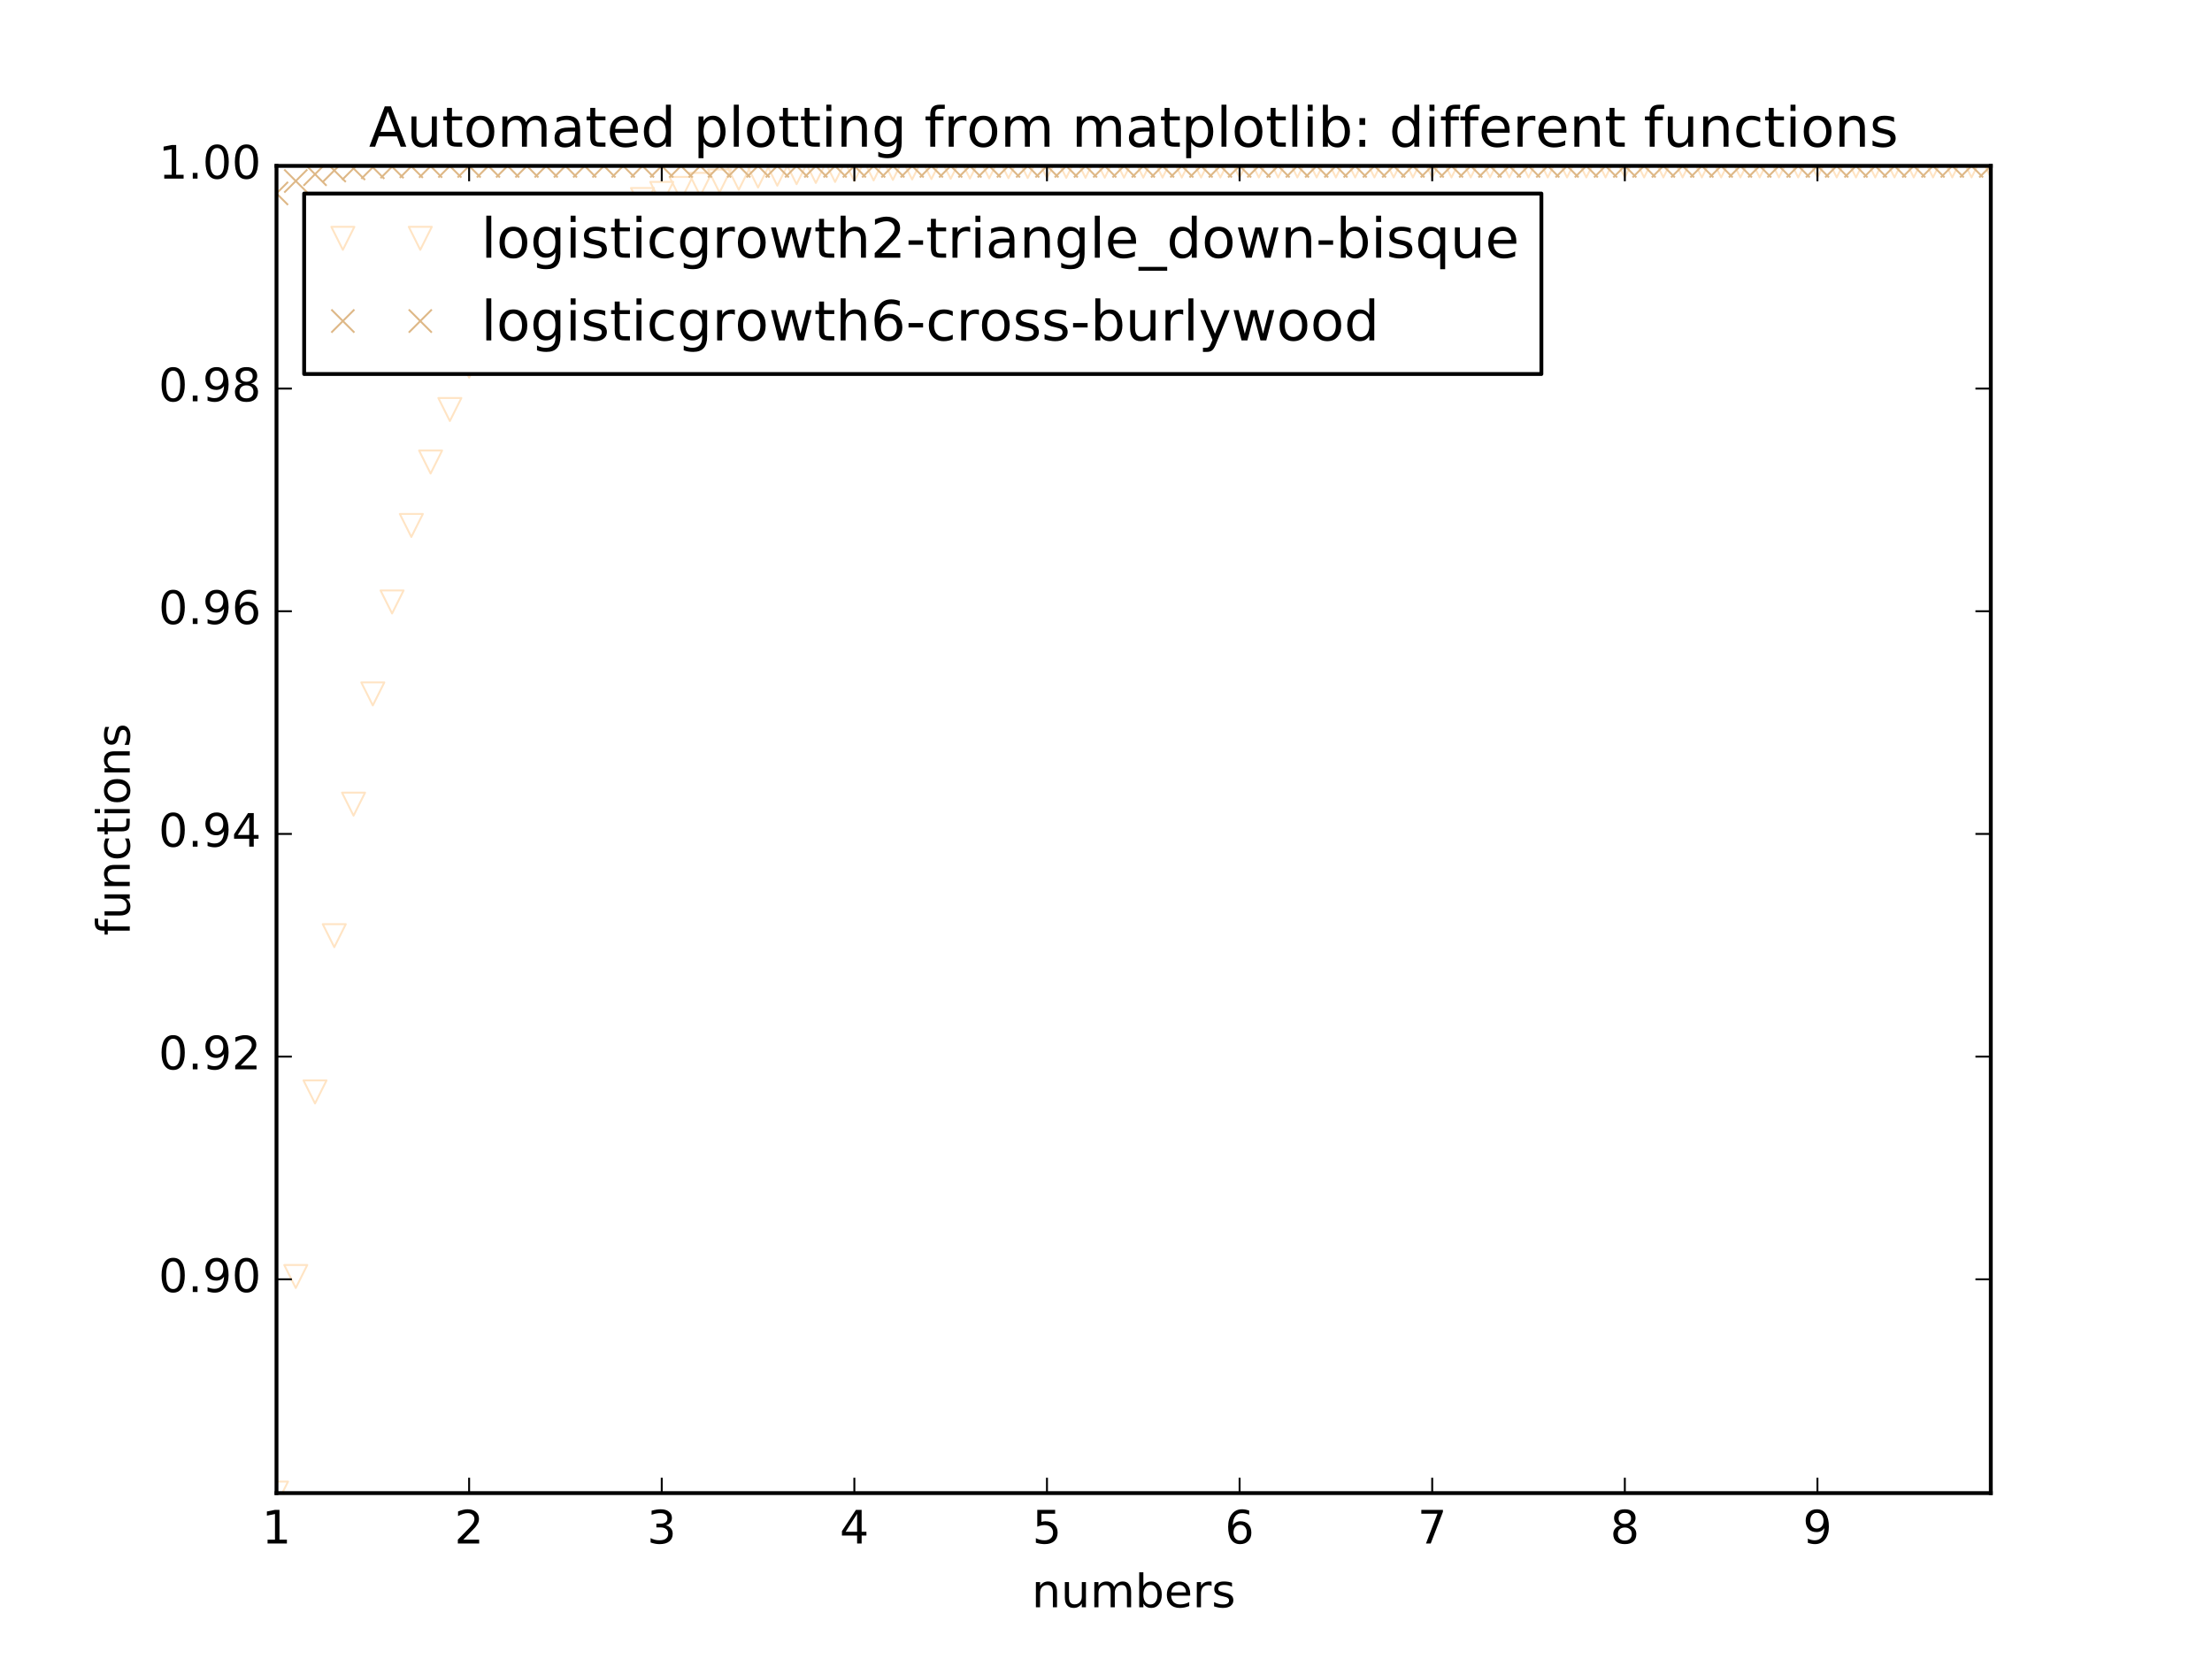 <?xml version="1.0" encoding="utf-8" standalone="no"?>
<!DOCTYPE svg PUBLIC "-//W3C//DTD SVG 1.1//EN"
  "http://www.w3.org/Graphics/SVG/1.1/DTD/svg11.dtd">
<!-- Created with matplotlib (http://matplotlib.org/) -->
<svg height="432pt" version="1.1" viewBox="0 0 576 432" width="576pt" xmlns="http://www.w3.org/2000/svg" xmlns:xlink="http://www.w3.org/1999/xlink">
 <defs>
  <style type="text/css">
*{stroke-linecap:butt;stroke-linejoin:round;stroke-miterlimit:100000;}
  </style>
 </defs>
 <g id="figure_1">
  <g id="patch_1">
   <path d="M 0 432 
L 576 432 
L 576 0 
L 0 0 
z
" style="fill:#ffffff;"/>
  </g>
  <g id="axes_1">
   <g id="patch_2">
    <path d="M 72 388.8 
L 518.4 388.8 
L 518.4 43.2 
L 72 43.2 
z
" style="fill:#ffffff;"/>
   </g>
   <g id="line2d_1">
    <defs>
     <path d="M -0 3 
L 3 -3 
L -3 -3 
z
" id="m183a39c943" style="stroke:#ffe4c4;stroke-linejoin:miter;stroke-width:0.5;"/>
    </defs>
    <g clip-path="url(#pb8a88c18c1)">
     <use style="fill:none;stroke:#ffe4c4;stroke-linejoin:miter;stroke-width:0.5;" x="72.0" xlink:href="#m183a39c943" y="388.8"/>
     <use style="fill:none;stroke:#ffe4c4;stroke-linejoin:miter;stroke-width:0.5;" x="77.016" xlink:href="#m183a39c943" y="332.402"/>
     <use style="fill:none;stroke:#ffe4c4;stroke-linejoin:miter;stroke-width:0.5;" x="82.031" xlink:href="#m183a39c943" y="284.339"/>
     <use style="fill:none;stroke:#ffe4c4;stroke-linejoin:miter;stroke-width:0.5;" x="87.047" xlink:href="#m183a39c943" y="243.65"/>
     <use style="fill:none;stroke:#ffe4c4;stroke-linejoin:miter;stroke-width:0.5;" x="92.063" xlink:href="#m183a39c943" y="209.398"/>
     <use style="fill:none;stroke:#ffe4c4;stroke-linejoin:miter;stroke-width:0.5;" x="97.079" xlink:href="#m183a39c943" y="180.7"/>
     <use style="fill:none;stroke:#ffe4c4;stroke-linejoin:miter;stroke-width:0.5;" x="102.094" xlink:href="#m183a39c943" y="156.752"/>
     <use style="fill:none;stroke:#ffe4c4;stroke-linejoin:miter;stroke-width:0.5;" x="107.11" xlink:href="#m183a39c943" y="136.833"/>
     <use style="fill:none;stroke:#ffe4c4;stroke-linejoin:miter;stroke-width:0.5;" x="112.126" xlink:href="#m183a39c943" y="120.312"/>
     <use style="fill:none;stroke:#ffe4c4;stroke-linejoin:miter;stroke-width:0.5;" x="117.142" xlink:href="#m183a39c943" y="106.639"/>
     <use style="fill:none;stroke:#ffe4c4;stroke-linejoin:miter;stroke-width:0.5;" x="122.157" xlink:href="#m183a39c943" y="95.347"/>
     <use style="fill:none;stroke:#ffe4c4;stroke-linejoin:miter;stroke-width:0.5;" x="127.173" xlink:href="#m183a39c943" y="86.034"/>
     <use style="fill:none;stroke:#ffe4c4;stroke-linejoin:miter;stroke-width:0.5;" x="132.189" xlink:href="#m183a39c943" y="78.363"/>
     <use style="fill:none;stroke:#ffe4c4;stroke-linejoin:miter;stroke-width:0.5;" x="137.204" xlink:href="#m183a39c943" y="72.053"/>
     <use style="fill:none;stroke:#ffe4c4;stroke-linejoin:miter;stroke-width:0.5;" x="142.22" xlink:href="#m183a39c943" y="66.865"/>
     <use style="fill:none;stroke:#ffe4c4;stroke-linejoin:miter;stroke-width:0.5;" x="147.236" xlink:href="#m183a39c943" y="62.604"/>
     <use style="fill:none;stroke:#ffe4c4;stroke-linejoin:miter;stroke-width:0.5;" x="152.252" xlink:href="#m183a39c943" y="59.106"/>
     <use style="fill:none;stroke:#ffe4c4;stroke-linejoin:miter;stroke-width:0.5;" x="157.267" xlink:href="#m183a39c943" y="56.236"/>
     <use style="fill:none;stroke:#ffe4c4;stroke-linejoin:miter;stroke-width:0.5;" x="162.283" xlink:href="#m183a39c943" y="53.882"/>
     <use style="fill:none;stroke:#ffe4c4;stroke-linejoin:miter;stroke-width:0.5;" x="167.299" xlink:href="#m183a39c943" y="51.951"/>
     <use style="fill:none;stroke:#ffe4c4;stroke-linejoin:miter;stroke-width:0.5;" x="172.315" xlink:href="#m183a39c943" y="50.369"/>
     <use style="fill:none;stroke:#ffe4c4;stroke-linejoin:miter;stroke-width:0.5;" x="177.33" xlink:href="#m183a39c943" y="49.072"/>
     <use style="fill:none;stroke:#ffe4c4;stroke-linejoin:miter;stroke-width:0.5;" x="182.346" xlink:href="#m183a39c943" y="48.009"/>
     <use style="fill:none;stroke:#ffe4c4;stroke-linejoin:miter;stroke-width:0.5;" x="187.362" xlink:href="#m183a39c943" y="47.139"/>
     <use style="fill:none;stroke:#ffe4c4;stroke-linejoin:miter;stroke-width:0.5;" x="192.378" xlink:href="#m183a39c943" y="46.426"/>
     <use style="fill:none;stroke:#ffe4c4;stroke-linejoin:miter;stroke-width:0.5;" x="197.393" xlink:href="#m183a39c943" y="45.841"/>
     <use style="fill:none;stroke:#ffe4c4;stroke-linejoin:miter;stroke-width:0.5;" x="202.409" xlink:href="#m183a39c943" y="45.363"/>
     <use style="fill:none;stroke:#ffe4c4;stroke-linejoin:miter;stroke-width:0.5;" x="207.425" xlink:href="#m183a39c943" y="44.971"/>
     <use style="fill:none;stroke:#ffe4c4;stroke-linejoin:miter;stroke-width:0.5;" x="212.44" xlink:href="#m183a39c943" y="44.65"/>
     <use style="fill:none;stroke:#ffe4c4;stroke-linejoin:miter;stroke-width:0.5;" x="217.456" xlink:href="#m183a39c943" y="44.387"/>
     <use style="fill:none;stroke:#ffe4c4;stroke-linejoin:miter;stroke-width:0.5;" x="222.472" xlink:href="#m183a39c943" y="44.172"/>
     <use style="fill:none;stroke:#ffe4c4;stroke-linejoin:miter;stroke-width:0.5;" x="227.488" xlink:href="#m183a39c943" y="43.996"/>
     <use style="fill:none;stroke:#ffe4c4;stroke-linejoin:miter;stroke-width:0.5;" x="232.503" xlink:href="#m183a39c943" y="43.852"/>
     <use style="fill:none;stroke:#ffe4c4;stroke-linejoin:miter;stroke-width:0.5;" x="237.519" xlink:href="#m183a39c943" y="43.734"/>
     <use style="fill:none;stroke:#ffe4c4;stroke-linejoin:miter;stroke-width:0.5;" x="242.535" xlink:href="#m183a39c943" y="43.637"/>
     <use style="fill:none;stroke:#ffe4c4;stroke-linejoin:miter;stroke-width:0.5;" x="247.551" xlink:href="#m183a39c943" y="43.558"/>
     <use style="fill:none;stroke:#ffe4c4;stroke-linejoin:miter;stroke-width:0.5;" x="252.566" xlink:href="#m183a39c943" y="43.493"/>
     <use style="fill:none;stroke:#ffe4c4;stroke-linejoin:miter;stroke-width:0.5;" x="257.582" xlink:href="#m183a39c943" y="43.44"/>
     <use style="fill:none;stroke:#ffe4c4;stroke-linejoin:miter;stroke-width:0.5;" x="262.598" xlink:href="#m183a39c943" y="43.396"/>
     <use style="fill:none;stroke:#ffe4c4;stroke-linejoin:miter;stroke-width:0.5;" x="267.613" xlink:href="#m183a39c943" y="43.361"/>
     <use style="fill:none;stroke:#ffe4c4;stroke-linejoin:miter;stroke-width:0.5;" x="272.629" xlink:href="#m183a39c943" y="43.332"/>
     <use style="fill:none;stroke:#ffe4c4;stroke-linejoin:miter;stroke-width:0.5;" x="277.645" xlink:href="#m183a39c943" y="43.308"/>
     <use style="fill:none;stroke:#ffe4c4;stroke-linejoin:miter;stroke-width:0.5;" x="282.661" xlink:href="#m183a39c943" y="43.288"/>
     <use style="fill:none;stroke:#ffe4c4;stroke-linejoin:miter;stroke-width:0.5;" x="287.676" xlink:href="#m183a39c943" y="43.272"/>
     <use style="fill:none;stroke:#ffe4c4;stroke-linejoin:miter;stroke-width:0.5;" x="292.692" xlink:href="#m183a39c943" y="43.259"/>
     <use style="fill:none;stroke:#ffe4c4;stroke-linejoin:miter;stroke-width:0.5;" x="297.708" xlink:href="#m183a39c943" y="43.248"/>
     <use style="fill:none;stroke:#ffe4c4;stroke-linejoin:miter;stroke-width:0.5;" x="302.724" xlink:href="#m183a39c943" y="43.24"/>
     <use style="fill:none;stroke:#ffe4c4;stroke-linejoin:miter;stroke-width:0.5;" x="307.739" xlink:href="#m183a39c943" y="43.232"/>
     <use style="fill:none;stroke:#ffe4c4;stroke-linejoin:miter;stroke-width:0.5;" x="312.755" xlink:href="#m183a39c943" y="43.227"/>
     <use style="fill:none;stroke:#ffe4c4;stroke-linejoin:miter;stroke-width:0.5;" x="317.771" xlink:href="#m183a39c943" y="43.222"/>
     <use style="fill:none;stroke:#ffe4c4;stroke-linejoin:miter;stroke-width:0.5;" x="322.787" xlink:href="#m183a39c943" y="43.218"/>
     <use style="fill:none;stroke:#ffe4c4;stroke-linejoin:miter;stroke-width:0.5;" x="327.802" xlink:href="#m183a39c943" y="43.215"/>
     <use style="fill:none;stroke:#ffe4c4;stroke-linejoin:miter;stroke-width:0.5;" x="332.818" xlink:href="#m183a39c943" y="43.212"/>
     <use style="fill:none;stroke:#ffe4c4;stroke-linejoin:miter;stroke-width:0.5;" x="337.834" xlink:href="#m183a39c943" y="43.21"/>
     <use style="fill:none;stroke:#ffe4c4;stroke-linejoin:miter;stroke-width:0.5;" x="342.849" xlink:href="#m183a39c943" y="43.208"/>
     <use style="fill:none;stroke:#ffe4c4;stroke-linejoin:miter;stroke-width:0.5;" x="347.865" xlink:href="#m183a39c943" y="43.207"/>
     <use style="fill:none;stroke:#ffe4c4;stroke-linejoin:miter;stroke-width:0.5;" x="352.881" xlink:href="#m183a39c943" y="43.205"/>
     <use style="fill:none;stroke:#ffe4c4;stroke-linejoin:miter;stroke-width:0.5;" x="357.897" xlink:href="#m183a39c943" y="43.204"/>
     <use style="fill:none;stroke:#ffe4c4;stroke-linejoin:miter;stroke-width:0.5;" x="362.912" xlink:href="#m183a39c943" y="43.204"/>
     <use style="fill:none;stroke:#ffe4c4;stroke-linejoin:miter;stroke-width:0.5;" x="367.928" xlink:href="#m183a39c943" y="43.203"/>
     <use style="fill:none;stroke:#ffe4c4;stroke-linejoin:miter;stroke-width:0.5;" x="372.944" xlink:href="#m183a39c943" y="43.202"/>
     <use style="fill:none;stroke:#ffe4c4;stroke-linejoin:miter;stroke-width:0.5;" x="377.96" xlink:href="#m183a39c943" y="43.202"/>
     <use style="fill:none;stroke:#ffe4c4;stroke-linejoin:miter;stroke-width:0.5;" x="382.975" xlink:href="#m183a39c943" y="43.202"/>
     <use style="fill:none;stroke:#ffe4c4;stroke-linejoin:miter;stroke-width:0.5;" x="387.991" xlink:href="#m183a39c943" y="43.201"/>
     <use style="fill:none;stroke:#ffe4c4;stroke-linejoin:miter;stroke-width:0.5;" x="393.007" xlink:href="#m183a39c943" y="43.201"/>
     <use style="fill:none;stroke:#ffe4c4;stroke-linejoin:miter;stroke-width:0.5;" x="398.022" xlink:href="#m183a39c943" y="43.201"/>
     <use style="fill:none;stroke:#ffe4c4;stroke-linejoin:miter;stroke-width:0.5;" x="403.038" xlink:href="#m183a39c943" y="43.201"/>
     <use style="fill:none;stroke:#ffe4c4;stroke-linejoin:miter;stroke-width:0.5;" x="408.054" xlink:href="#m183a39c943" y="43.201"/>
     <use style="fill:none;stroke:#ffe4c4;stroke-linejoin:miter;stroke-width:0.5;" x="413.07" xlink:href="#m183a39c943" y="43.2"/>
     <use style="fill:none;stroke:#ffe4c4;stroke-linejoin:miter;stroke-width:0.5;" x="418.085" xlink:href="#m183a39c943" y="43.2"/>
     <use style="fill:none;stroke:#ffe4c4;stroke-linejoin:miter;stroke-width:0.5;" x="423.101" xlink:href="#m183a39c943" y="43.2"/>
     <use style="fill:none;stroke:#ffe4c4;stroke-linejoin:miter;stroke-width:0.5;" x="428.117" xlink:href="#m183a39c943" y="43.2"/>
     <use style="fill:none;stroke:#ffe4c4;stroke-linejoin:miter;stroke-width:0.5;" x="433.133" xlink:href="#m183a39c943" y="43.2"/>
     <use style="fill:none;stroke:#ffe4c4;stroke-linejoin:miter;stroke-width:0.5;" x="438.148" xlink:href="#m183a39c943" y="43.2"/>
     <use style="fill:none;stroke:#ffe4c4;stroke-linejoin:miter;stroke-width:0.5;" x="443.164" xlink:href="#m183a39c943" y="43.2"/>
     <use style="fill:none;stroke:#ffe4c4;stroke-linejoin:miter;stroke-width:0.5;" x="448.18" xlink:href="#m183a39c943" y="43.2"/>
     <use style="fill:none;stroke:#ffe4c4;stroke-linejoin:miter;stroke-width:0.5;" x="453.196" xlink:href="#m183a39c943" y="43.2"/>
     <use style="fill:none;stroke:#ffe4c4;stroke-linejoin:miter;stroke-width:0.5;" x="458.211" xlink:href="#m183a39c943" y="43.2"/>
     <use style="fill:none;stroke:#ffe4c4;stroke-linejoin:miter;stroke-width:0.5;" x="463.227" xlink:href="#m183a39c943" y="43.2"/>
     <use style="fill:none;stroke:#ffe4c4;stroke-linejoin:miter;stroke-width:0.5;" x="468.243" xlink:href="#m183a39c943" y="43.2"/>
     <use style="fill:none;stroke:#ffe4c4;stroke-linejoin:miter;stroke-width:0.5;" x="473.258" xlink:href="#m183a39c943" y="43.2"/>
     <use style="fill:none;stroke:#ffe4c4;stroke-linejoin:miter;stroke-width:0.5;" x="478.274" xlink:href="#m183a39c943" y="43.2"/>
     <use style="fill:none;stroke:#ffe4c4;stroke-linejoin:miter;stroke-width:0.5;" x="483.29" xlink:href="#m183a39c943" y="43.2"/>
     <use style="fill:none;stroke:#ffe4c4;stroke-linejoin:miter;stroke-width:0.5;" x="488.306" xlink:href="#m183a39c943" y="43.2"/>
     <use style="fill:none;stroke:#ffe4c4;stroke-linejoin:miter;stroke-width:0.5;" x="493.321" xlink:href="#m183a39c943" y="43.2"/>
     <use style="fill:none;stroke:#ffe4c4;stroke-linejoin:miter;stroke-width:0.5;" x="498.337" xlink:href="#m183a39c943" y="43.2"/>
     <use style="fill:none;stroke:#ffe4c4;stroke-linejoin:miter;stroke-width:0.5;" x="503.353" xlink:href="#m183a39c943" y="43.2"/>
     <use style="fill:none;stroke:#ffe4c4;stroke-linejoin:miter;stroke-width:0.5;" x="508.369" xlink:href="#m183a39c943" y="43.2"/>
     <use style="fill:none;stroke:#ffe4c4;stroke-linejoin:miter;stroke-width:0.5;" x="513.384" xlink:href="#m183a39c943" y="43.2"/>
     <use style="fill:none;stroke:#ffe4c4;stroke-linejoin:miter;stroke-width:0.5;" x="518.4" xlink:href="#m183a39c943" y="43.2"/>
    </g>
   </g>
   <g id="line2d_2">
    <defs>
     <path d="M -3 3 
L 3 -3 
M -3 -3 
L 3 3 
" id="m131f685355" style="stroke:#deb887;stroke-width:0.5;"/>
    </defs>
    <g clip-path="url(#pb8a88c18c1)">
     <use style="fill:none;stroke:#deb887;stroke-width:0.5;" x="72.0" xlink:href="#m131f685355" y="50.369"/>
     <use style="fill:none;stroke:#deb887;stroke-width:0.5;" x="77.016" xlink:href="#m131f685355" y="47.139"/>
     <use style="fill:none;stroke:#deb887;stroke-width:0.5;" x="82.031" xlink:href="#m131f685355" y="45.363"/>
     <use style="fill:none;stroke:#deb887;stroke-width:0.5;" x="87.047" xlink:href="#m131f685355" y="44.387"/>
     <use style="fill:none;stroke:#deb887;stroke-width:0.5;" x="92.063" xlink:href="#m131f685355" y="43.852"/>
     <use style="fill:none;stroke:#deb887;stroke-width:0.5;" x="97.079" xlink:href="#m131f685355" y="43.558"/>
     <use style="fill:none;stroke:#deb887;stroke-width:0.5;" x="102.094" xlink:href="#m131f685355" y="43.396"/>
     <use style="fill:none;stroke:#deb887;stroke-width:0.5;" x="107.11" xlink:href="#m131f685355" y="43.308"/>
     <use style="fill:none;stroke:#deb887;stroke-width:0.5;" x="112.126" xlink:href="#m131f685355" y="43.259"/>
     <use style="fill:none;stroke:#deb887;stroke-width:0.5;" x="117.142" xlink:href="#m131f685355" y="43.232"/>
     <use style="fill:none;stroke:#deb887;stroke-width:0.5;" x="122.157" xlink:href="#m131f685355" y="43.218"/>
     <use style="fill:none;stroke:#deb887;stroke-width:0.5;" x="127.173" xlink:href="#m131f685355" y="43.21"/>
     <use style="fill:none;stroke:#deb887;stroke-width:0.5;" x="132.189" xlink:href="#m131f685355" y="43.205"/>
     <use style="fill:none;stroke:#deb887;stroke-width:0.5;" x="137.204" xlink:href="#m131f685355" y="43.203"/>
     <use style="fill:none;stroke:#deb887;stroke-width:0.5;" x="142.22" xlink:href="#m131f685355" y="43.202"/>
     <use style="fill:none;stroke:#deb887;stroke-width:0.5;" x="147.236" xlink:href="#m131f685355" y="43.201"/>
     <use style="fill:none;stroke:#deb887;stroke-width:0.5;" x="152.252" xlink:href="#m131f685355" y="43.2"/>
     <use style="fill:none;stroke:#deb887;stroke-width:0.5;" x="157.267" xlink:href="#m131f685355" y="43.2"/>
     <use style="fill:none;stroke:#deb887;stroke-width:0.5;" x="162.283" xlink:href="#m131f685355" y="43.2"/>
     <use style="fill:none;stroke:#deb887;stroke-width:0.5;" x="167.299" xlink:href="#m131f685355" y="43.2"/>
     <use style="fill:none;stroke:#deb887;stroke-width:0.5;" x="172.315" xlink:href="#m131f685355" y="43.2"/>
     <use style="fill:none;stroke:#deb887;stroke-width:0.5;" x="177.33" xlink:href="#m131f685355" y="43.2"/>
     <use style="fill:none;stroke:#deb887;stroke-width:0.5;" x="182.346" xlink:href="#m131f685355" y="43.2"/>
     <use style="fill:none;stroke:#deb887;stroke-width:0.5;" x="187.362" xlink:href="#m131f685355" y="43.2"/>
     <use style="fill:none;stroke:#deb887;stroke-width:0.5;" x="192.378" xlink:href="#m131f685355" y="43.2"/>
     <use style="fill:none;stroke:#deb887;stroke-width:0.5;" x="197.393" xlink:href="#m131f685355" y="43.2"/>
     <use style="fill:none;stroke:#deb887;stroke-width:0.5;" x="202.409" xlink:href="#m131f685355" y="43.2"/>
     <use style="fill:none;stroke:#deb887;stroke-width:0.5;" x="207.425" xlink:href="#m131f685355" y="43.2"/>
     <use style="fill:none;stroke:#deb887;stroke-width:0.5;" x="212.44" xlink:href="#m131f685355" y="43.2"/>
     <use style="fill:none;stroke:#deb887;stroke-width:0.5;" x="217.456" xlink:href="#m131f685355" y="43.2"/>
     <use style="fill:none;stroke:#deb887;stroke-width:0.5;" x="222.472" xlink:href="#m131f685355" y="43.2"/>
     <use style="fill:none;stroke:#deb887;stroke-width:0.5;" x="227.488" xlink:href="#m131f685355" y="43.2"/>
     <use style="fill:none;stroke:#deb887;stroke-width:0.5;" x="232.503" xlink:href="#m131f685355" y="43.2"/>
     <use style="fill:none;stroke:#deb887;stroke-width:0.5;" x="237.519" xlink:href="#m131f685355" y="43.2"/>
     <use style="fill:none;stroke:#deb887;stroke-width:0.5;" x="242.535" xlink:href="#m131f685355" y="43.2"/>
     <use style="fill:none;stroke:#deb887;stroke-width:0.5;" x="247.551" xlink:href="#m131f685355" y="43.2"/>
     <use style="fill:none;stroke:#deb887;stroke-width:0.5;" x="252.566" xlink:href="#m131f685355" y="43.2"/>
     <use style="fill:none;stroke:#deb887;stroke-width:0.5;" x="257.582" xlink:href="#m131f685355" y="43.2"/>
     <use style="fill:none;stroke:#deb887;stroke-width:0.5;" x="262.598" xlink:href="#m131f685355" y="43.2"/>
     <use style="fill:none;stroke:#deb887;stroke-width:0.5;" x="267.613" xlink:href="#m131f685355" y="43.2"/>
     <use style="fill:none;stroke:#deb887;stroke-width:0.5;" x="272.629" xlink:href="#m131f685355" y="43.2"/>
     <use style="fill:none;stroke:#deb887;stroke-width:0.5;" x="277.645" xlink:href="#m131f685355" y="43.2"/>
     <use style="fill:none;stroke:#deb887;stroke-width:0.5;" x="282.661" xlink:href="#m131f685355" y="43.2"/>
     <use style="fill:none;stroke:#deb887;stroke-width:0.5;" x="287.676" xlink:href="#m131f685355" y="43.2"/>
     <use style="fill:none;stroke:#deb887;stroke-width:0.5;" x="292.692" xlink:href="#m131f685355" y="43.2"/>
     <use style="fill:none;stroke:#deb887;stroke-width:0.5;" x="297.708" xlink:href="#m131f685355" y="43.2"/>
     <use style="fill:none;stroke:#deb887;stroke-width:0.5;" x="302.724" xlink:href="#m131f685355" y="43.2"/>
     <use style="fill:none;stroke:#deb887;stroke-width:0.5;" x="307.739" xlink:href="#m131f685355" y="43.2"/>
     <use style="fill:none;stroke:#deb887;stroke-width:0.5;" x="312.755" xlink:href="#m131f685355" y="43.2"/>
     <use style="fill:none;stroke:#deb887;stroke-width:0.5;" x="317.771" xlink:href="#m131f685355" y="43.2"/>
     <use style="fill:none;stroke:#deb887;stroke-width:0.5;" x="322.787" xlink:href="#m131f685355" y="43.2"/>
     <use style="fill:none;stroke:#deb887;stroke-width:0.5;" x="327.802" xlink:href="#m131f685355" y="43.2"/>
     <use style="fill:none;stroke:#deb887;stroke-width:0.5;" x="332.818" xlink:href="#m131f685355" y="43.2"/>
     <use style="fill:none;stroke:#deb887;stroke-width:0.5;" x="337.834" xlink:href="#m131f685355" y="43.2"/>
     <use style="fill:none;stroke:#deb887;stroke-width:0.5;" x="342.849" xlink:href="#m131f685355" y="43.2"/>
     <use style="fill:none;stroke:#deb887;stroke-width:0.5;" x="347.865" xlink:href="#m131f685355" y="43.2"/>
     <use style="fill:none;stroke:#deb887;stroke-width:0.5;" x="352.881" xlink:href="#m131f685355" y="43.2"/>
     <use style="fill:none;stroke:#deb887;stroke-width:0.5;" x="357.897" xlink:href="#m131f685355" y="43.2"/>
     <use style="fill:none;stroke:#deb887;stroke-width:0.5;" x="362.912" xlink:href="#m131f685355" y="43.2"/>
     <use style="fill:none;stroke:#deb887;stroke-width:0.5;" x="367.928" xlink:href="#m131f685355" y="43.2"/>
     <use style="fill:none;stroke:#deb887;stroke-width:0.5;" x="372.944" xlink:href="#m131f685355" y="43.2"/>
     <use style="fill:none;stroke:#deb887;stroke-width:0.5;" x="377.96" xlink:href="#m131f685355" y="43.2"/>
     <use style="fill:none;stroke:#deb887;stroke-width:0.5;" x="382.975" xlink:href="#m131f685355" y="43.2"/>
     <use style="fill:none;stroke:#deb887;stroke-width:0.5;" x="387.991" xlink:href="#m131f685355" y="43.2"/>
     <use style="fill:none;stroke:#deb887;stroke-width:0.5;" x="393.007" xlink:href="#m131f685355" y="43.2"/>
     <use style="fill:none;stroke:#deb887;stroke-width:0.5;" x="398.022" xlink:href="#m131f685355" y="43.2"/>
     <use style="fill:none;stroke:#deb887;stroke-width:0.5;" x="403.038" xlink:href="#m131f685355" y="43.2"/>
     <use style="fill:none;stroke:#deb887;stroke-width:0.5;" x="408.054" xlink:href="#m131f685355" y="43.2"/>
     <use style="fill:none;stroke:#deb887;stroke-width:0.5;" x="413.07" xlink:href="#m131f685355" y="43.2"/>
     <use style="fill:none;stroke:#deb887;stroke-width:0.5;" x="418.085" xlink:href="#m131f685355" y="43.2"/>
     <use style="fill:none;stroke:#deb887;stroke-width:0.5;" x="423.101" xlink:href="#m131f685355" y="43.2"/>
     <use style="fill:none;stroke:#deb887;stroke-width:0.5;" x="428.117" xlink:href="#m131f685355" y="43.2"/>
     <use style="fill:none;stroke:#deb887;stroke-width:0.5;" x="433.133" xlink:href="#m131f685355" y="43.2"/>
     <use style="fill:none;stroke:#deb887;stroke-width:0.5;" x="438.148" xlink:href="#m131f685355" y="43.2"/>
     <use style="fill:none;stroke:#deb887;stroke-width:0.5;" x="443.164" xlink:href="#m131f685355" y="43.2"/>
     <use style="fill:none;stroke:#deb887;stroke-width:0.5;" x="448.18" xlink:href="#m131f685355" y="43.2"/>
     <use style="fill:none;stroke:#deb887;stroke-width:0.5;" x="453.196" xlink:href="#m131f685355" y="43.2"/>
     <use style="fill:none;stroke:#deb887;stroke-width:0.5;" x="458.211" xlink:href="#m131f685355" y="43.2"/>
     <use style="fill:none;stroke:#deb887;stroke-width:0.5;" x="463.227" xlink:href="#m131f685355" y="43.2"/>
     <use style="fill:none;stroke:#deb887;stroke-width:0.5;" x="468.243" xlink:href="#m131f685355" y="43.2"/>
     <use style="fill:none;stroke:#deb887;stroke-width:0.5;" x="473.258" xlink:href="#m131f685355" y="43.2"/>
     <use style="fill:none;stroke:#deb887;stroke-width:0.5;" x="478.274" xlink:href="#m131f685355" y="43.2"/>
     <use style="fill:none;stroke:#deb887;stroke-width:0.5;" x="483.29" xlink:href="#m131f685355" y="43.2"/>
     <use style="fill:none;stroke:#deb887;stroke-width:0.5;" x="488.306" xlink:href="#m131f685355" y="43.2"/>
     <use style="fill:none;stroke:#deb887;stroke-width:0.5;" x="493.321" xlink:href="#m131f685355" y="43.2"/>
     <use style="fill:none;stroke:#deb887;stroke-width:0.5;" x="498.337" xlink:href="#m131f685355" y="43.2"/>
     <use style="fill:none;stroke:#deb887;stroke-width:0.5;" x="503.353" xlink:href="#m131f685355" y="43.2"/>
     <use style="fill:none;stroke:#deb887;stroke-width:0.5;" x="508.369" xlink:href="#m131f685355" y="43.2"/>
     <use style="fill:none;stroke:#deb887;stroke-width:0.5;" x="513.384" xlink:href="#m131f685355" y="43.2"/>
     <use style="fill:none;stroke:#deb887;stroke-width:0.5;" x="518.4" xlink:href="#m131f685355" y="43.2"/>
    </g>
   </g>
   <g id="patch_3">
    <path d="M 72 43.2 
L 518.4 43.2 
" style="fill:none;stroke:#000000;stroke-linecap:square;stroke-linejoin:miter;"/>
   </g>
   <g id="patch_4">
    <path d="M 518.4 388.8 
L 518.4 43.2 
" style="fill:none;stroke:#000000;stroke-linecap:square;stroke-linejoin:miter;"/>
   </g>
   <g id="patch_5">
    <path d="M 72 388.8 
L 518.4 388.8 
" style="fill:none;stroke:#000000;stroke-linecap:square;stroke-linejoin:miter;"/>
   </g>
   <g id="patch_6">
    <path d="M 72 388.8 
L 72 43.2 
" style="fill:none;stroke:#000000;stroke-linecap:square;stroke-linejoin:miter;"/>
   </g>
   <g id="matplotlib.axis_1">
    <g id="xtick_1">
     <g id="line2d_3">
      <defs>
       <path d="M 0 0 
L 0 -4 
" id="mf8266d43c8" style="stroke:#000000;stroke-width:0.5;"/>
      </defs>
      <g>
       <use style="stroke:#000000;stroke-width:0.5;" x="72.0" xlink:href="#mf8266d43c8" y="388.8"/>
      </g>
     </g>
     <g id="line2d_4">
      <defs>
       <path d="M 0 0 
L 0 4 
" id="m73c43c7350" style="stroke:#000000;stroke-width:0.5;"/>
      </defs>
      <g>
       <use style="stroke:#000000;stroke-width:0.5;" x="72.0" xlink:href="#m73c43c7350" y="43.2"/>
      </g>
     </g>
     <g id="text_1">
      <!-- 1 -->
      <defs>
       <path d="M 12.406 8.297 
L 28.516 8.297 
L 28.516 63.922 
L 10.984 60.406 
L 10.984 69.391 
L 28.422 72.906 
L 38.281 72.906 
L 38.281 8.297 
L 54.391 8.297 
L 54.391 0 
L 12.406 0 
z
" id="BitstreamVeraSans-Roman-31"/>
      </defs>
      <g transform="translate(68.183 401.918)scale(0.12 -0.12)">
       <use xlink:href="#BitstreamVeraSans-Roman-31"/>
      </g>
     </g>
    </g>
    <g id="xtick_2">
     <g id="line2d_5">
      <g>
       <use style="stroke:#000000;stroke-width:0.5;" x="122.157" xlink:href="#mf8266d43c8" y="388.8"/>
      </g>
     </g>
     <g id="line2d_6">
      <g>
       <use style="stroke:#000000;stroke-width:0.5;" x="122.157" xlink:href="#m73c43c7350" y="43.2"/>
      </g>
     </g>
     <g id="text_2">
      <!-- 2 -->
      <defs>
       <path d="M 19.188 8.297 
L 53.609 8.297 
L 53.609 0 
L 7.328 0 
L 7.328 8.297 
Q 12.938 14.109 22.625 23.891 
Q 32.328 33.688 34.812 36.531 
Q 39.547 41.844 41.422 45.531 
Q 43.312 49.219 43.312 52.781 
Q 43.312 58.594 39.234 62.25 
Q 35.156 65.922 28.609 65.922 
Q 23.969 65.922 18.812 64.312 
Q 13.672 62.703 7.812 59.422 
L 7.812 69.391 
Q 13.766 71.781 18.938 73 
Q 24.125 74.219 28.422 74.219 
Q 39.75 74.219 46.484 68.547 
Q 53.219 62.891 53.219 53.422 
Q 53.219 48.922 51.531 44.891 
Q 49.859 40.875 45.406 35.406 
Q 44.188 33.984 37.641 27.219 
Q 31.109 20.453 19.188 8.297 
" id="BitstreamVeraSans-Roman-32"/>
      </defs>
      <g transform="translate(118.34 401.918)scale(0.12 -0.12)">
       <use xlink:href="#BitstreamVeraSans-Roman-32"/>
      </g>
     </g>
    </g>
    <g id="xtick_3">
     <g id="line2d_7">
      <g>
       <use style="stroke:#000000;stroke-width:0.5;" x="172.315" xlink:href="#mf8266d43c8" y="388.8"/>
      </g>
     </g>
     <g id="line2d_8">
      <g>
       <use style="stroke:#000000;stroke-width:0.5;" x="172.315" xlink:href="#m73c43c7350" y="43.2"/>
      </g>
     </g>
     <g id="text_3">
      <!-- 3 -->
      <defs>
       <path d="M 40.578 39.312 
Q 47.656 37.797 51.625 33 
Q 55.609 28.219 55.609 21.188 
Q 55.609 10.406 48.188 4.484 
Q 40.766 -1.422 27.094 -1.422 
Q 22.516 -1.422 17.656 -0.516 
Q 12.797 0.391 7.625 2.203 
L 7.625 11.719 
Q 11.719 9.328 16.594 8.109 
Q 21.484 6.891 26.812 6.891 
Q 36.078 6.891 40.938 10.547 
Q 45.797 14.203 45.797 21.188 
Q 45.797 27.641 41.281 31.266 
Q 36.766 34.906 28.719 34.906 
L 20.219 34.906 
L 20.219 43.016 
L 29.109 43.016 
Q 36.375 43.016 40.234 45.922 
Q 44.094 48.828 44.094 54.297 
Q 44.094 59.906 40.109 62.906 
Q 36.141 65.922 28.719 65.922 
Q 24.656 65.922 20.016 65.031 
Q 15.375 64.156 9.812 62.312 
L 9.812 71.094 
Q 15.438 72.656 20.344 73.438 
Q 25.25 74.219 29.594 74.219 
Q 40.828 74.219 47.359 69.109 
Q 53.906 64.016 53.906 55.328 
Q 53.906 49.266 50.438 45.094 
Q 46.969 40.922 40.578 39.312 
" id="BitstreamVeraSans-Roman-33"/>
      </defs>
      <g transform="translate(168.497 401.918)scale(0.12 -0.12)">
       <use xlink:href="#BitstreamVeraSans-Roman-33"/>
      </g>
     </g>
    </g>
    <g id="xtick_4">
     <g id="line2d_9">
      <g>
       <use style="stroke:#000000;stroke-width:0.5;" x="222.472" xlink:href="#mf8266d43c8" y="388.8"/>
      </g>
     </g>
     <g id="line2d_10">
      <g>
       <use style="stroke:#000000;stroke-width:0.5;" x="222.472" xlink:href="#m73c43c7350" y="43.2"/>
      </g>
     </g>
     <g id="text_4">
      <!-- 4 -->
      <defs>
       <path d="M 37.797 64.312 
L 12.891 25.391 
L 37.797 25.391 
z
M 35.203 72.906 
L 47.609 72.906 
L 47.609 25.391 
L 58.016 25.391 
L 58.016 17.188 
L 47.609 17.188 
L 47.609 0 
L 37.797 0 
L 37.797 17.188 
L 4.891 17.188 
L 4.891 26.703 
z
" id="BitstreamVeraSans-Roman-34"/>
      </defs>
      <g transform="translate(218.654 401.918)scale(0.12 -0.12)">
       <use xlink:href="#BitstreamVeraSans-Roman-34"/>
      </g>
     </g>
    </g>
    <g id="xtick_5">
     <g id="line2d_11">
      <g>
       <use style="stroke:#000000;stroke-width:0.5;" x="272.629" xlink:href="#mf8266d43c8" y="388.8"/>
      </g>
     </g>
     <g id="line2d_12">
      <g>
       <use style="stroke:#000000;stroke-width:0.5;" x="272.629" xlink:href="#m73c43c7350" y="43.2"/>
      </g>
     </g>
     <g id="text_5">
      <!-- 5 -->
      <defs>
       <path d="M 10.797 72.906 
L 49.516 72.906 
L 49.516 64.594 
L 19.828 64.594 
L 19.828 46.734 
Q 21.969 47.469 24.109 47.828 
Q 26.266 48.188 28.422 48.188 
Q 40.625 48.188 47.75 41.5 
Q 54.891 34.812 54.891 23.391 
Q 54.891 11.625 47.562 5.094 
Q 40.234 -1.422 26.906 -1.422 
Q 22.312 -1.422 17.547 -0.641 
Q 12.797 0.141 7.719 1.703 
L 7.719 11.625 
Q 12.109 9.234 16.797 8.062 
Q 21.484 6.891 26.703 6.891 
Q 35.156 6.891 40.078 11.328 
Q 45.016 15.766 45.016 23.391 
Q 45.016 31 40.078 35.438 
Q 35.156 39.891 26.703 39.891 
Q 22.75 39.891 18.812 39.016 
Q 14.891 38.141 10.797 36.281 
z
" id="BitstreamVeraSans-Roman-35"/>
      </defs>
      <g transform="translate(268.812 401.918)scale(0.12 -0.12)">
       <use xlink:href="#BitstreamVeraSans-Roman-35"/>
      </g>
     </g>
    </g>
    <g id="xtick_6">
     <g id="line2d_13">
      <g>
       <use style="stroke:#000000;stroke-width:0.5;" x="322.787" xlink:href="#mf8266d43c8" y="388.8"/>
      </g>
     </g>
     <g id="line2d_14">
      <g>
       <use style="stroke:#000000;stroke-width:0.5;" x="322.787" xlink:href="#m73c43c7350" y="43.2"/>
      </g>
     </g>
     <g id="text_6">
      <!-- 6 -->
      <defs>
       <path d="M 33.016 40.375 
Q 26.375 40.375 22.484 35.828 
Q 18.609 31.297 18.609 23.391 
Q 18.609 15.531 22.484 10.953 
Q 26.375 6.391 33.016 6.391 
Q 39.656 6.391 43.531 10.953 
Q 47.406 15.531 47.406 23.391 
Q 47.406 31.297 43.531 35.828 
Q 39.656 40.375 33.016 40.375 
M 52.594 71.297 
L 52.594 62.312 
Q 48.875 64.062 45.094 64.984 
Q 41.312 65.922 37.594 65.922 
Q 27.828 65.922 22.672 59.328 
Q 17.531 52.734 16.797 39.406 
Q 19.672 43.656 24.016 45.922 
Q 28.375 48.188 33.594 48.188 
Q 44.578 48.188 50.953 41.516 
Q 57.328 34.859 57.328 23.391 
Q 57.328 12.156 50.688 5.359 
Q 44.047 -1.422 33.016 -1.422 
Q 20.359 -1.422 13.672 8.266 
Q 6.984 17.969 6.984 36.375 
Q 6.984 53.656 15.188 63.938 
Q 23.391 74.219 37.203 74.219 
Q 40.922 74.219 44.703 73.484 
Q 48.484 72.75 52.594 71.297 
" id="BitstreamVeraSans-Roman-36"/>
      </defs>
      <g transform="translate(318.969 401.918)scale(0.12 -0.12)">
       <use xlink:href="#BitstreamVeraSans-Roman-36"/>
      </g>
     </g>
    </g>
    <g id="xtick_7">
     <g id="line2d_15">
      <g>
       <use style="stroke:#000000;stroke-width:0.5;" x="372.944" xlink:href="#mf8266d43c8" y="388.8"/>
      </g>
     </g>
     <g id="line2d_16">
      <g>
       <use style="stroke:#000000;stroke-width:0.5;" x="372.944" xlink:href="#m73c43c7350" y="43.2"/>
      </g>
     </g>
     <g id="text_7">
      <!-- 7 -->
      <defs>
       <path d="M 8.203 72.906 
L 55.078 72.906 
L 55.078 68.703 
L 28.609 0 
L 18.312 0 
L 43.219 64.594 
L 8.203 64.594 
z
" id="BitstreamVeraSans-Roman-37"/>
      </defs>
      <g transform="translate(369.126 401.918)scale(0.12 -0.12)">
       <use xlink:href="#BitstreamVeraSans-Roman-37"/>
      </g>
     </g>
    </g>
    <g id="xtick_8">
     <g id="line2d_17">
      <g>
       <use style="stroke:#000000;stroke-width:0.5;" x="423.101" xlink:href="#mf8266d43c8" y="388.8"/>
      </g>
     </g>
     <g id="line2d_18">
      <g>
       <use style="stroke:#000000;stroke-width:0.5;" x="423.101" xlink:href="#m73c43c7350" y="43.2"/>
      </g>
     </g>
     <g id="text_8">
      <!-- 8 -->
      <defs>
       <path d="M 31.781 34.625 
Q 24.75 34.625 20.719 30.859 
Q 16.703 27.094 16.703 20.516 
Q 16.703 13.922 20.719 10.156 
Q 24.75 6.391 31.781 6.391 
Q 38.812 6.391 42.859 10.172 
Q 46.922 13.969 46.922 20.516 
Q 46.922 27.094 42.891 30.859 
Q 38.875 34.625 31.781 34.625 
M 21.922 38.812 
Q 15.578 40.375 12.031 44.719 
Q 8.5 49.078 8.5 55.328 
Q 8.5 64.062 14.719 69.141 
Q 20.953 74.219 31.781 74.219 
Q 42.672 74.219 48.875 69.141 
Q 55.078 64.062 55.078 55.328 
Q 55.078 49.078 51.531 44.719 
Q 48 40.375 41.703 38.812 
Q 48.828 37.156 52.797 32.312 
Q 56.781 27.484 56.781 20.516 
Q 56.781 9.906 50.312 4.234 
Q 43.844 -1.422 31.781 -1.422 
Q 19.734 -1.422 13.25 4.234 
Q 6.781 9.906 6.781 20.516 
Q 6.781 27.484 10.781 32.312 
Q 14.797 37.156 21.922 38.812 
M 18.312 54.391 
Q 18.312 48.734 21.844 45.562 
Q 25.391 42.391 31.781 42.391 
Q 38.141 42.391 41.719 45.562 
Q 45.312 48.734 45.312 54.391 
Q 45.312 60.062 41.719 63.234 
Q 38.141 66.406 31.781 66.406 
Q 25.391 66.406 21.844 63.234 
Q 18.312 60.062 18.312 54.391 
" id="BitstreamVeraSans-Roman-38"/>
      </defs>
      <g transform="translate(419.284 401.918)scale(0.12 -0.12)">
       <use xlink:href="#BitstreamVeraSans-Roman-38"/>
      </g>
     </g>
    </g>
    <g id="xtick_9">
     <g id="line2d_19">
      <g>
       <use style="stroke:#000000;stroke-width:0.5;" x="473.258" xlink:href="#mf8266d43c8" y="388.8"/>
      </g>
     </g>
     <g id="line2d_20">
      <g>
       <use style="stroke:#000000;stroke-width:0.5;" x="473.258" xlink:href="#m73c43c7350" y="43.2"/>
      </g>
     </g>
     <g id="text_9">
      <!-- 9 -->
      <defs>
       <path d="M 10.984 1.516 
L 10.984 10.5 
Q 14.703 8.734 18.5 7.812 
Q 22.312 6.891 25.984 6.891 
Q 35.75 6.891 40.891 13.453 
Q 46.047 20.016 46.781 33.406 
Q 43.953 29.203 39.594 26.953 
Q 35.25 24.703 29.984 24.703 
Q 19.047 24.703 12.672 31.312 
Q 6.297 37.938 6.297 49.422 
Q 6.297 60.641 12.938 67.422 
Q 19.578 74.219 30.609 74.219 
Q 43.266 74.219 49.922 64.516 
Q 56.594 54.828 56.594 36.375 
Q 56.594 19.141 48.406 8.859 
Q 40.234 -1.422 26.422 -1.422 
Q 22.703 -1.422 18.891 -0.688 
Q 15.094 0.047 10.984 1.516 
M 30.609 32.422 
Q 37.25 32.422 41.125 36.953 
Q 45.016 41.5 45.016 49.422 
Q 45.016 57.281 41.125 61.844 
Q 37.25 66.406 30.609 66.406 
Q 23.969 66.406 20.094 61.844 
Q 16.219 57.281 16.219 49.422 
Q 16.219 41.5 20.094 36.953 
Q 23.969 32.422 30.609 32.422 
" id="BitstreamVeraSans-Roman-39"/>
      </defs>
      <g transform="translate(469.441 401.918)scale(0.12 -0.12)">
       <use xlink:href="#BitstreamVeraSans-Roman-39"/>
      </g>
     </g>
    </g>
    <g id="text_10">
     <!-- numbers -->
     <defs>
      <path d="M 54.891 33.016 
L 54.891 0 
L 45.906 0 
L 45.906 32.719 
Q 45.906 40.484 42.875 44.328 
Q 39.844 48.188 33.797 48.188 
Q 26.516 48.188 22.312 43.547 
Q 18.109 38.922 18.109 30.906 
L 18.109 0 
L 9.078 0 
L 9.078 54.688 
L 18.109 54.688 
L 18.109 46.188 
Q 21.344 51.125 25.703 53.562 
Q 30.078 56 35.797 56 
Q 45.219 56 50.047 50.172 
Q 54.891 44.344 54.891 33.016 
" id="BitstreamVeraSans-Roman-6e"/>
      <path d="M 52 44.188 
Q 55.375 50.25 60.062 53.125 
Q 64.75 56 71.094 56 
Q 79.641 56 84.281 50.016 
Q 88.922 44.047 88.922 33.016 
L 88.922 0 
L 79.891 0 
L 79.891 32.719 
Q 79.891 40.578 77.094 44.375 
Q 74.312 48.188 68.609 48.188 
Q 61.625 48.188 57.562 43.547 
Q 53.516 38.922 53.516 30.906 
L 53.516 0 
L 44.484 0 
L 44.484 32.719 
Q 44.484 40.625 41.703 44.406 
Q 38.922 48.188 33.109 48.188 
Q 26.219 48.188 22.156 43.531 
Q 18.109 38.875 18.109 30.906 
L 18.109 0 
L 9.078 0 
L 9.078 54.688 
L 18.109 54.688 
L 18.109 46.188 
Q 21.188 51.219 25.484 53.609 
Q 29.781 56 35.688 56 
Q 41.656 56 45.828 52.969 
Q 50 49.953 52 44.188 
" id="BitstreamVeraSans-Roman-6d"/>
      <path d="M 56.203 29.594 
L 56.203 25.203 
L 14.891 25.203 
Q 15.484 15.922 20.484 11.062 
Q 25.484 6.203 34.422 6.203 
Q 39.594 6.203 44.453 7.469 
Q 49.312 8.734 54.109 11.281 
L 54.109 2.781 
Q 49.266 0.734 44.188 -0.344 
Q 39.109 -1.422 33.891 -1.422 
Q 20.797 -1.422 13.156 6.188 
Q 5.516 13.812 5.516 26.812 
Q 5.516 40.234 12.766 48.109 
Q 20.016 56 32.328 56 
Q 43.359 56 49.781 48.891 
Q 56.203 41.797 56.203 29.594 
M 47.219 32.234 
Q 47.125 39.594 43.094 43.984 
Q 39.062 48.391 32.422 48.391 
Q 24.906 48.391 20.391 44.141 
Q 15.875 39.891 15.188 32.172 
z
" id="BitstreamVeraSans-Roman-65"/>
      <path d="M 8.5 21.578 
L 8.5 54.688 
L 17.484 54.688 
L 17.484 21.922 
Q 17.484 14.156 20.5 10.266 
Q 23.531 6.391 29.594 6.391 
Q 36.859 6.391 41.078 11.031 
Q 45.312 15.672 45.312 23.688 
L 45.312 54.688 
L 54.297 54.688 
L 54.297 0 
L 45.312 0 
L 45.312 8.406 
Q 42.047 3.422 37.719 1 
Q 33.406 -1.422 27.688 -1.422 
Q 18.266 -1.422 13.375 4.438 
Q 8.5 10.297 8.5 21.578 
" id="BitstreamVeraSans-Roman-75"/>
      <path d="M 41.109 46.297 
Q 39.594 47.172 37.812 47.578 
Q 36.031 48 33.891 48 
Q 26.266 48 22.188 43.047 
Q 18.109 38.094 18.109 28.812 
L 18.109 0 
L 9.078 0 
L 9.078 54.688 
L 18.109 54.688 
L 18.109 46.188 
Q 20.953 51.172 25.484 53.578 
Q 30.031 56 36.531 56 
Q 37.453 56 38.578 55.875 
Q 39.703 55.766 41.062 55.516 
z
" id="BitstreamVeraSans-Roman-72"/>
      <path d="M 44.281 53.078 
L 44.281 44.578 
Q 40.484 46.531 36.375 47.5 
Q 32.281 48.484 27.875 48.484 
Q 21.188 48.484 17.844 46.438 
Q 14.5 44.391 14.5 40.281 
Q 14.5 37.156 16.891 35.375 
Q 19.281 33.594 26.516 31.984 
L 29.594 31.297 
Q 39.156 29.25 43.188 25.516 
Q 47.219 21.781 47.219 15.094 
Q 47.219 7.469 41.188 3.016 
Q 35.156 -1.422 24.609 -1.422 
Q 20.219 -1.422 15.453 -0.562 
Q 10.688 0.297 5.422 2 
L 5.422 11.281 
Q 10.406 8.688 15.234 7.391 
Q 20.062 6.109 24.812 6.109 
Q 31.156 6.109 34.562 8.281 
Q 37.984 10.453 37.984 14.406 
Q 37.984 18.062 35.516 20.016 
Q 33.062 21.969 24.703 23.781 
L 21.578 24.516 
Q 13.234 26.266 9.516 29.906 
Q 5.812 33.547 5.812 39.891 
Q 5.812 47.609 11.281 51.797 
Q 16.75 56 26.812 56 
Q 31.781 56 36.172 55.266 
Q 40.578 54.547 44.281 53.078 
" id="BitstreamVeraSans-Roman-73"/>
      <path d="M 48.688 27.297 
Q 48.688 37.203 44.609 42.844 
Q 40.531 48.484 33.406 48.484 
Q 26.266 48.484 22.188 42.844 
Q 18.109 37.203 18.109 27.297 
Q 18.109 17.391 22.188 11.75 
Q 26.266 6.109 33.406 6.109 
Q 40.531 6.109 44.609 11.75 
Q 48.688 17.391 48.688 27.297 
M 18.109 46.391 
Q 20.953 51.266 25.266 53.625 
Q 29.594 56 35.594 56 
Q 45.562 56 51.781 48.094 
Q 58.016 40.188 58.016 27.297 
Q 58.016 14.406 51.781 6.484 
Q 45.562 -1.422 35.594 -1.422 
Q 29.594 -1.422 25.266 0.953 
Q 20.953 3.328 18.109 8.203 
L 18.109 0 
L 9.078 0 
L 9.078 75.984 
L 18.109 75.984 
z
" id="BitstreamVeraSans-Roman-62"/>
     </defs>
     <g transform="translate(268.658 418.532)scale(0.12 -0.12)">
      <use xlink:href="#BitstreamVeraSans-Roman-6e"/>
      <use x="63.379" xlink:href="#BitstreamVeraSans-Roman-75"/>
      <use x="126.758" xlink:href="#BitstreamVeraSans-Roman-6d"/>
      <use x="224.17" xlink:href="#BitstreamVeraSans-Roman-62"/>
      <use x="287.646" xlink:href="#BitstreamVeraSans-Roman-65"/>
      <use x="349.17" xlink:href="#BitstreamVeraSans-Roman-72"/>
      <use x="390.283" xlink:href="#BitstreamVeraSans-Roman-73"/>
     </g>
    </g>
   </g>
   <g id="matplotlib.axis_2">
    <g id="ytick_1">
     <g id="line2d_21">
      <defs>
       <path d="M 0 0 
L 4 0 
" id="m0f026fb240" style="stroke:#000000;stroke-width:0.5;"/>
      </defs>
      <g>
       <use style="stroke:#000000;stroke-width:0.5;" x="72.0" xlink:href="#m0f026fb240" y="333.126"/>
      </g>
     </g>
     <g id="line2d_22">
      <defs>
       <path d="M 0 0 
L -4 0 
" id="mfc5df0f3d4" style="stroke:#000000;stroke-width:0.5;"/>
      </defs>
      <g>
       <use style="stroke:#000000;stroke-width:0.5;" x="518.4" xlink:href="#mfc5df0f3d4" y="333.126"/>
      </g>
     </g>
     <g id="text_11">
      <!-- 0.90 -->
      <defs>
       <path d="M 31.781 66.406 
Q 24.172 66.406 20.328 58.906 
Q 16.5 51.422 16.5 36.375 
Q 16.5 21.391 20.328 13.891 
Q 24.172 6.391 31.781 6.391 
Q 39.453 6.391 43.281 13.891 
Q 47.125 21.391 47.125 36.375 
Q 47.125 51.422 43.281 58.906 
Q 39.453 66.406 31.781 66.406 
M 31.781 74.219 
Q 44.047 74.219 50.516 64.516 
Q 56.984 54.828 56.984 36.375 
Q 56.984 17.969 50.516 8.266 
Q 44.047 -1.422 31.781 -1.422 
Q 19.531 -1.422 13.062 8.266 
Q 6.594 17.969 6.594 36.375 
Q 6.594 54.828 13.062 64.516 
Q 19.531 74.219 31.781 74.219 
" id="BitstreamVeraSans-Roman-30"/>
       <path d="M 10.688 12.406 
L 21 12.406 
L 21 0 
L 10.688 0 
z
" id="BitstreamVeraSans-Roman-2e"/>
      </defs>
      <g transform="translate(41.281 336.437)scale(0.12 -0.12)">
       <use xlink:href="#BitstreamVeraSans-Roman-30"/>
       <use x="63.623" xlink:href="#BitstreamVeraSans-Roman-2e"/>
       <use x="95.41" xlink:href="#BitstreamVeraSans-Roman-39"/>
       <use x="159.033" xlink:href="#BitstreamVeraSans-Roman-30"/>
      </g>
     </g>
    </g>
    <g id="ytick_2">
     <g id="line2d_23">
      <g>
       <use style="stroke:#000000;stroke-width:0.5;" x="72.0" xlink:href="#m0f026fb240" y="275.141"/>
      </g>
     </g>
     <g id="line2d_24">
      <g>
       <use style="stroke:#000000;stroke-width:0.5;" x="518.4" xlink:href="#mfc5df0f3d4" y="275.141"/>
      </g>
     </g>
     <g id="text_12">
      <!-- 0.92 -->
      <g transform="translate(41.281 278.452)scale(0.12 -0.12)">
       <use xlink:href="#BitstreamVeraSans-Roman-30"/>
       <use x="63.623" xlink:href="#BitstreamVeraSans-Roman-2e"/>
       <use x="95.41" xlink:href="#BitstreamVeraSans-Roman-39"/>
       <use x="159.033" xlink:href="#BitstreamVeraSans-Roman-32"/>
      </g>
     </g>
    </g>
    <g id="ytick_3">
     <g id="line2d_25">
      <g>
       <use style="stroke:#000000;stroke-width:0.5;" x="72.0" xlink:href="#m0f026fb240" y="217.155"/>
      </g>
     </g>
     <g id="line2d_26">
      <g>
       <use style="stroke:#000000;stroke-width:0.5;" x="518.4" xlink:href="#mfc5df0f3d4" y="217.155"/>
      </g>
     </g>
     <g id="text_13">
      <!-- 0.94 -->
      <g transform="translate(41.281 220.467)scale(0.12 -0.12)">
       <use xlink:href="#BitstreamVeraSans-Roman-30"/>
       <use x="63.623" xlink:href="#BitstreamVeraSans-Roman-2e"/>
       <use x="95.41" xlink:href="#BitstreamVeraSans-Roman-39"/>
       <use x="159.033" xlink:href="#BitstreamVeraSans-Roman-34"/>
      </g>
     </g>
    </g>
    <g id="ytick_4">
     <g id="line2d_27">
      <g>
       <use style="stroke:#000000;stroke-width:0.5;" x="72.0" xlink:href="#m0f026fb240" y="159.17"/>
      </g>
     </g>
     <g id="line2d_28">
      <g>
       <use style="stroke:#000000;stroke-width:0.5;" x="518.4" xlink:href="#mfc5df0f3d4" y="159.17"/>
      </g>
     </g>
     <g id="text_14">
      <!-- 0.96 -->
      <g transform="translate(41.281 162.482)scale(0.12 -0.12)">
       <use xlink:href="#BitstreamVeraSans-Roman-30"/>
       <use x="63.623" xlink:href="#BitstreamVeraSans-Roman-2e"/>
       <use x="95.41" xlink:href="#BitstreamVeraSans-Roman-39"/>
       <use x="159.033" xlink:href="#BitstreamVeraSans-Roman-36"/>
      </g>
     </g>
    </g>
    <g id="ytick_5">
     <g id="line2d_29">
      <g>
       <use style="stroke:#000000;stroke-width:0.5;" x="72.0" xlink:href="#m0f026fb240" y="101.185"/>
      </g>
     </g>
     <g id="line2d_30">
      <g>
       <use style="stroke:#000000;stroke-width:0.5;" x="518.4" xlink:href="#mfc5df0f3d4" y="101.185"/>
      </g>
     </g>
     <g id="text_15">
      <!-- 0.98 -->
      <g transform="translate(41.281 104.496)scale(0.12 -0.12)">
       <use xlink:href="#BitstreamVeraSans-Roman-30"/>
       <use x="63.623" xlink:href="#BitstreamVeraSans-Roman-2e"/>
       <use x="95.41" xlink:href="#BitstreamVeraSans-Roman-39"/>
       <use x="159.033" xlink:href="#BitstreamVeraSans-Roman-38"/>
      </g>
     </g>
    </g>
    <g id="ytick_6">
     <g id="line2d_31">
      <g>
       <use style="stroke:#000000;stroke-width:0.5;" x="72.0" xlink:href="#m0f026fb240" y="43.2"/>
      </g>
     </g>
     <g id="line2d_32">
      <g>
       <use style="stroke:#000000;stroke-width:0.5;" x="518.4" xlink:href="#mfc5df0f3d4" y="43.2"/>
      </g>
     </g>
     <g id="text_16">
      <!-- 1.00 -->
      <g transform="translate(41.281 46.511)scale(0.12 -0.12)">
       <use xlink:href="#BitstreamVeraSans-Roman-31"/>
       <use x="63.623" xlink:href="#BitstreamVeraSans-Roman-2e"/>
       <use x="95.41" xlink:href="#BitstreamVeraSans-Roman-30"/>
       <use x="159.033" xlink:href="#BitstreamVeraSans-Roman-30"/>
      </g>
     </g>
    </g>
    <g id="text_17">
     <!-- functions -->
     <defs>
      <path d="M 18.312 70.219 
L 18.312 54.688 
L 36.812 54.688 
L 36.812 47.703 
L 18.312 47.703 
L 18.312 18.016 
Q 18.312 11.328 20.141 9.422 
Q 21.969 7.516 27.594 7.516 
L 36.812 7.516 
L 36.812 0 
L 27.594 0 
Q 17.188 0 13.234 3.875 
Q 9.281 7.766 9.281 18.016 
L 9.281 47.703 
L 2.688 47.703 
L 2.688 54.688 
L 9.281 54.688 
L 9.281 70.219 
z
" id="BitstreamVeraSans-Roman-74"/>
      <path d="M 37.109 75.984 
L 37.109 68.5 
L 28.516 68.5 
Q 23.688 68.5 21.797 66.547 
Q 19.922 64.594 19.922 59.516 
L 19.922 54.688 
L 34.719 54.688 
L 34.719 47.703 
L 19.922 47.703 
L 19.922 0 
L 10.891 0 
L 10.891 47.703 
L 2.297 47.703 
L 2.297 54.688 
L 10.891 54.688 
L 10.891 58.5 
Q 10.891 67.625 15.141 71.797 
Q 19.391 75.984 28.609 75.984 
z
" id="BitstreamVeraSans-Roman-66"/>
      <path d="M 9.422 54.688 
L 18.406 54.688 
L 18.406 0 
L 9.422 0 
z
M 9.422 75.984 
L 18.406 75.984 
L 18.406 64.594 
L 9.422 64.594 
z
" id="BitstreamVeraSans-Roman-69"/>
      <path d="M 30.609 48.391 
Q 23.391 48.391 19.188 42.75 
Q 14.984 37.109 14.984 27.297 
Q 14.984 17.484 19.156 11.844 
Q 23.344 6.203 30.609 6.203 
Q 37.797 6.203 41.984 11.859 
Q 46.188 17.531 46.188 27.297 
Q 46.188 37.016 41.984 42.703 
Q 37.797 48.391 30.609 48.391 
M 30.609 56 
Q 42.328 56 49.016 48.375 
Q 55.719 40.766 55.719 27.297 
Q 55.719 13.875 49.016 6.219 
Q 42.328 -1.422 30.609 -1.422 
Q 18.844 -1.422 12.172 6.219 
Q 5.516 13.875 5.516 27.297 
Q 5.516 40.766 12.172 48.375 
Q 18.844 56 30.609 56 
" id="BitstreamVeraSans-Roman-6f"/>
      <path d="M 48.781 52.594 
L 48.781 44.188 
Q 44.969 46.297 41.141 47.344 
Q 37.312 48.391 33.406 48.391 
Q 24.656 48.391 19.812 42.844 
Q 14.984 37.312 14.984 27.297 
Q 14.984 17.281 19.812 11.734 
Q 24.656 6.203 33.406 6.203 
Q 37.312 6.203 41.141 7.25 
Q 44.969 8.297 48.781 10.406 
L 48.781 2.094 
Q 45.016 0.344 40.984 -0.531 
Q 36.969 -1.422 32.422 -1.422 
Q 20.062 -1.422 12.781 6.344 
Q 5.516 14.109 5.516 27.297 
Q 5.516 40.672 12.859 48.328 
Q 20.219 56 33.016 56 
Q 37.156 56 41.109 55.141 
Q 45.062 54.297 48.781 52.594 
" id="BitstreamVeraSans-Roman-63"/>
     </defs>
     <g transform="translate(33.786 243.635)rotate(-90.0)scale(0.12 -0.12)">
      <use xlink:href="#BitstreamVeraSans-Roman-66"/>
      <use x="35.205" xlink:href="#BitstreamVeraSans-Roman-75"/>
      <use x="98.584" xlink:href="#BitstreamVeraSans-Roman-6e"/>
      <use x="161.963" xlink:href="#BitstreamVeraSans-Roman-63"/>
      <use x="216.943" xlink:href="#BitstreamVeraSans-Roman-74"/>
      <use x="256.152" xlink:href="#BitstreamVeraSans-Roman-69"/>
      <use x="283.936" xlink:href="#BitstreamVeraSans-Roman-6f"/>
      <use x="345.117" xlink:href="#BitstreamVeraSans-Roman-6e"/>
      <use x="408.496" xlink:href="#BitstreamVeraSans-Roman-73"/>
     </g>
    </g>
   </g>
   <g id="text_18">
    <!-- Automated plotting from matplotlib: different functions -->
    <defs>
     <path id="BitstreamVeraSans-Roman-20"/>
     <path d="M 9.422 75.984 
L 18.406 75.984 
L 18.406 0 
L 9.422 0 
z
" id="BitstreamVeraSans-Roman-6c"/>
     <path d="M 11.719 12.406 
L 22.016 12.406 
L 22.016 0 
L 11.719 0 
z
M 11.719 51.703 
L 22.016 51.703 
L 22.016 39.312 
L 11.719 39.312 
z
" id="BitstreamVeraSans-Roman-3a"/>
     <path d="M 34.188 63.188 
L 20.797 26.906 
L 47.609 26.906 
z
M 28.609 72.906 
L 39.797 72.906 
L 67.578 0 
L 57.328 0 
L 50.688 18.703 
L 17.828 18.703 
L 11.188 0 
L 0.781 0 
z
" id="BitstreamVeraSans-Roman-41"/>
     <path d="M 45.406 46.391 
L 45.406 75.984 
L 54.391 75.984 
L 54.391 0 
L 45.406 0 
L 45.406 8.203 
Q 42.578 3.328 38.25 0.953 
Q 33.938 -1.422 27.875 -1.422 
Q 17.969 -1.422 11.734 6.484 
Q 5.516 14.406 5.516 27.297 
Q 5.516 40.188 11.734 48.094 
Q 17.969 56 27.875 56 
Q 33.938 56 38.25 53.625 
Q 42.578 51.266 45.406 46.391 
M 14.797 27.297 
Q 14.797 17.391 18.875 11.75 
Q 22.953 6.109 30.078 6.109 
Q 37.203 6.109 41.297 11.75 
Q 45.406 17.391 45.406 27.297 
Q 45.406 37.203 41.297 42.844 
Q 37.203 48.484 30.078 48.484 
Q 22.953 48.484 18.875 42.844 
Q 14.797 37.203 14.797 27.297 
" id="BitstreamVeraSans-Roman-64"/>
     <path d="M 45.406 27.984 
Q 45.406 37.75 41.375 43.109 
Q 37.359 48.484 30.078 48.484 
Q 22.859 48.484 18.828 43.109 
Q 14.797 37.75 14.797 27.984 
Q 14.797 18.266 18.828 12.891 
Q 22.859 7.516 30.078 7.516 
Q 37.359 7.516 41.375 12.891 
Q 45.406 18.266 45.406 27.984 
M 54.391 6.781 
Q 54.391 -7.172 48.188 -13.984 
Q 42 -20.797 29.203 -20.797 
Q 24.469 -20.797 20.266 -20.094 
Q 16.062 -19.391 12.109 -17.922 
L 12.109 -9.188 
Q 16.062 -11.328 19.922 -12.344 
Q 23.781 -13.375 27.781 -13.375 
Q 36.625 -13.375 41.016 -8.766 
Q 45.406 -4.156 45.406 5.172 
L 45.406 9.625 
Q 42.625 4.781 38.281 2.391 
Q 33.938 0 27.875 0 
Q 17.828 0 11.672 7.656 
Q 5.516 15.328 5.516 27.984 
Q 5.516 40.672 11.672 48.328 
Q 17.828 56 27.875 56 
Q 33.938 56 38.281 53.609 
Q 42.625 51.219 45.406 46.391 
L 45.406 54.688 
L 54.391 54.688 
z
" id="BitstreamVeraSans-Roman-67"/>
     <path d="M 34.281 27.484 
Q 23.391 27.484 19.188 25 
Q 14.984 22.516 14.984 16.5 
Q 14.984 11.719 18.141 8.906 
Q 21.297 6.109 26.703 6.109 
Q 34.188 6.109 38.703 11.406 
Q 43.219 16.703 43.219 25.484 
L 43.219 27.484 
z
M 52.203 31.203 
L 52.203 0 
L 43.219 0 
L 43.219 8.297 
Q 40.141 3.328 35.547 0.953 
Q 30.953 -1.422 24.312 -1.422 
Q 15.922 -1.422 10.953 3.297 
Q 6 8.016 6 15.922 
Q 6 25.141 12.172 29.828 
Q 18.359 34.516 30.609 34.516 
L 43.219 34.516 
L 43.219 35.406 
Q 43.219 41.609 39.141 45 
Q 35.062 48.391 27.688 48.391 
Q 23 48.391 18.547 47.266 
Q 14.109 46.141 10.016 43.891 
L 10.016 52.203 
Q 14.938 54.109 19.578 55.047 
Q 24.219 56 28.609 56 
Q 40.484 56 46.344 49.844 
Q 52.203 43.703 52.203 31.203 
" id="BitstreamVeraSans-Roman-61"/>
     <path d="M 18.109 8.203 
L 18.109 -20.797 
L 9.078 -20.797 
L 9.078 54.688 
L 18.109 54.688 
L 18.109 46.391 
Q 20.953 51.266 25.266 53.625 
Q 29.594 56 35.594 56 
Q 45.562 56 51.781 48.094 
Q 58.016 40.188 58.016 27.297 
Q 58.016 14.406 51.781 6.484 
Q 45.562 -1.422 35.594 -1.422 
Q 29.594 -1.422 25.266 0.953 
Q 20.953 3.328 18.109 8.203 
M 48.688 27.297 
Q 48.688 37.203 44.609 42.844 
Q 40.531 48.484 33.406 48.484 
Q 26.266 48.484 22.188 42.844 
Q 18.109 37.203 18.109 27.297 
Q 18.109 17.391 22.188 11.75 
Q 26.266 6.109 33.406 6.109 
Q 40.531 6.109 44.609 11.75 
Q 48.688 17.391 48.688 27.297 
" id="BitstreamVeraSans-Roman-70"/>
    </defs>
    <g transform="translate(96.076 38.2)scale(0.144 -0.144)">
     <use xlink:href="#BitstreamVeraSans-Roman-41"/>
     <use x="68.408" xlink:href="#BitstreamVeraSans-Roman-75"/>
     <use x="131.787" xlink:href="#BitstreamVeraSans-Roman-74"/>
     <use x="170.996" xlink:href="#BitstreamVeraSans-Roman-6f"/>
     <use x="232.178" xlink:href="#BitstreamVeraSans-Roman-6d"/>
     <use x="329.59" xlink:href="#BitstreamVeraSans-Roman-61"/>
     <use x="390.869" xlink:href="#BitstreamVeraSans-Roman-74"/>
     <use x="430.078" xlink:href="#BitstreamVeraSans-Roman-65"/>
     <use x="491.602" xlink:href="#BitstreamVeraSans-Roman-64"/>
     <use x="555.078" xlink:href="#BitstreamVeraSans-Roman-20"/>
     <use x="586.865" xlink:href="#BitstreamVeraSans-Roman-70"/>
     <use x="650.342" xlink:href="#BitstreamVeraSans-Roman-6c"/>
     <use x="678.125" xlink:href="#BitstreamVeraSans-Roman-6f"/>
     <use x="739.307" xlink:href="#BitstreamVeraSans-Roman-74"/>
     <use x="778.516" xlink:href="#BitstreamVeraSans-Roman-74"/>
     <use x="817.725" xlink:href="#BitstreamVeraSans-Roman-69"/>
     <use x="845.508" xlink:href="#BitstreamVeraSans-Roman-6e"/>
     <use x="908.887" xlink:href="#BitstreamVeraSans-Roman-67"/>
     <use x="972.363" xlink:href="#BitstreamVeraSans-Roman-20"/>
     <use x="1004.15" xlink:href="#BitstreamVeraSans-Roman-66"/>
     <use x="1039.355" xlink:href="#BitstreamVeraSans-Roman-72"/>
     <use x="1080.438" xlink:href="#BitstreamVeraSans-Roman-6f"/>
     <use x="1141.619" xlink:href="#BitstreamVeraSans-Roman-6d"/>
     <use x="1239.031" xlink:href="#BitstreamVeraSans-Roman-20"/>
     <use x="1270.818" xlink:href="#BitstreamVeraSans-Roman-6d"/>
     <use x="1368.23" xlink:href="#BitstreamVeraSans-Roman-61"/>
     <use x="1429.51" xlink:href="#BitstreamVeraSans-Roman-74"/>
     <use x="1468.719" xlink:href="#BitstreamVeraSans-Roman-70"/>
     <use x="1532.195" xlink:href="#BitstreamVeraSans-Roman-6c"/>
     <use x="1559.979" xlink:href="#BitstreamVeraSans-Roman-6f"/>
     <use x="1621.16" xlink:href="#BitstreamVeraSans-Roman-74"/>
     <use x="1660.369" xlink:href="#BitstreamVeraSans-Roman-6c"/>
     <use x="1688.152" xlink:href="#BitstreamVeraSans-Roman-69"/>
     <use x="1715.936" xlink:href="#BitstreamVeraSans-Roman-62"/>
     <use x="1779.412" xlink:href="#BitstreamVeraSans-Roman-3a"/>
     <use x="1813.104" xlink:href="#BitstreamVeraSans-Roman-20"/>
     <use x="1844.891" xlink:href="#BitstreamVeraSans-Roman-64"/>
     <use x="1908.367" xlink:href="#BitstreamVeraSans-Roman-69"/>
     <use x="1936.15" xlink:href="#BitstreamVeraSans-Roman-66"/>
     <use x="1971.355" xlink:href="#BitstreamVeraSans-Roman-66"/>
     <use x="2006.561" xlink:href="#BitstreamVeraSans-Roman-65"/>
     <use x="2068.084" xlink:href="#BitstreamVeraSans-Roman-72"/>
     <use x="2109.166" xlink:href="#BitstreamVeraSans-Roman-65"/>
     <use x="2170.689" xlink:href="#BitstreamVeraSans-Roman-6e"/>
     <use x="2234.068" xlink:href="#BitstreamVeraSans-Roman-74"/>
     <use x="2273.277" xlink:href="#BitstreamVeraSans-Roman-20"/>
     <use x="2305.064" xlink:href="#BitstreamVeraSans-Roman-66"/>
     <use x="2340.27" xlink:href="#BitstreamVeraSans-Roman-75"/>
     <use x="2403.648" xlink:href="#BitstreamVeraSans-Roman-6e"/>
     <use x="2467.027" xlink:href="#BitstreamVeraSans-Roman-63"/>
     <use x="2522.008" xlink:href="#BitstreamVeraSans-Roman-74"/>
     <use x="2561.217" xlink:href="#BitstreamVeraSans-Roman-69"/>
     <use x="2589.0" xlink:href="#BitstreamVeraSans-Roman-6f"/>
     <use x="2650.182" xlink:href="#BitstreamVeraSans-Roman-6e"/>
     <use x="2713.561" xlink:href="#BitstreamVeraSans-Roman-73"/>
    </g>
   </g>
   <g id="legend_1">
    <g id="patch_7">
     <path d="M 79.2 97.394 
L 401.373 97.394 
L 401.373 50.4 
L 79.2 50.4 
z
" style="fill:#ffffff;stroke:#000000;stroke-linejoin:miter;"/>
    </g>
    <g id="line2d_33"/>
    <g id="line2d_34">
     <g>
      <use style="fill:none;stroke:#ffe4c4;stroke-linejoin:miter;stroke-width:0.5;" x="89.28" xlink:href="#m183a39c943" y="62.062"/>
      <use style="fill:none;stroke:#ffe4c4;stroke-linejoin:miter;stroke-width:0.5;" x="109.44" xlink:href="#m183a39c943" y="62.062"/>
     </g>
    </g>
    <g id="text_19">
     <!-- logisticgrowth2-triangle_down-bisque -->
     <defs>
      <path d="M 4.203 54.688 
L 13.188 54.688 
L 24.422 12.016 
L 35.594 54.688 
L 46.188 54.688 
L 57.422 12.016 
L 68.609 54.688 
L 77.594 54.688 
L 63.281 0 
L 52.688 0 
L 40.922 44.828 
L 29.109 0 
L 18.5 0 
z
" id="BitstreamVeraSans-Roman-77"/>
      <path d="M 14.797 27.297 
Q 14.797 17.391 18.875 11.75 
Q 22.953 6.109 30.078 6.109 
Q 37.203 6.109 41.297 11.75 
Q 45.406 17.391 45.406 27.297 
Q 45.406 37.203 41.297 42.844 
Q 37.203 48.484 30.078 48.484 
Q 22.953 48.484 18.875 42.844 
Q 14.797 37.203 14.797 27.297 
M 45.406 8.203 
Q 42.578 3.328 38.25 0.953 
Q 33.938 -1.422 27.875 -1.422 
Q 17.969 -1.422 11.734 6.484 
Q 5.516 14.406 5.516 27.297 
Q 5.516 40.188 11.734 48.094 
Q 17.969 56 27.875 56 
Q 33.938 56 38.25 53.625 
Q 42.578 51.266 45.406 46.391 
L 45.406 54.688 
L 54.391 54.688 
L 54.391 -20.797 
L 45.406 -20.797 
z
" id="BitstreamVeraSans-Roman-71"/>
      <path d="M 54.891 33.016 
L 54.891 0 
L 45.906 0 
L 45.906 32.719 
Q 45.906 40.484 42.875 44.328 
Q 39.844 48.188 33.797 48.188 
Q 26.516 48.188 22.312 43.547 
Q 18.109 38.922 18.109 30.906 
L 18.109 0 
L 9.078 0 
L 9.078 75.984 
L 18.109 75.984 
L 18.109 46.188 
Q 21.344 51.125 25.703 53.562 
Q 30.078 56 35.797 56 
Q 45.219 56 50.047 50.172 
Q 54.891 44.344 54.891 33.016 
" id="BitstreamVeraSans-Roman-68"/>
      <path d="M 50.984 -16.609 
L 50.984 -23.578 
L -0.984 -23.578 
L -0.984 -16.609 
z
" id="BitstreamVeraSans-Roman-5f"/>
      <path d="M 4.891 31.391 
L 31.203 31.391 
L 31.203 23.391 
L 4.891 23.391 
z
" id="BitstreamVeraSans-Roman-2d"/>
     </defs>
     <g transform="translate(125.28 67.102)scale(0.144 -0.144)">
      <use xlink:href="#BitstreamVeraSans-Roman-6c"/>
      <use x="27.783" xlink:href="#BitstreamVeraSans-Roman-6f"/>
      <use x="88.965" xlink:href="#BitstreamVeraSans-Roman-67"/>
      <use x="152.441" xlink:href="#BitstreamVeraSans-Roman-69"/>
      <use x="180.225" xlink:href="#BitstreamVeraSans-Roman-73"/>
      <use x="232.324" xlink:href="#BitstreamVeraSans-Roman-74"/>
      <use x="271.533" xlink:href="#BitstreamVeraSans-Roman-69"/>
      <use x="299.316" xlink:href="#BitstreamVeraSans-Roman-63"/>
      <use x="354.297" xlink:href="#BitstreamVeraSans-Roman-67"/>
      <use x="417.773" xlink:href="#BitstreamVeraSans-Roman-72"/>
      <use x="458.855" xlink:href="#BitstreamVeraSans-Roman-6f"/>
      <use x="520.037" xlink:href="#BitstreamVeraSans-Roman-77"/>
      <use x="601.824" xlink:href="#BitstreamVeraSans-Roman-74"/>
      <use x="641.033" xlink:href="#BitstreamVeraSans-Roman-68"/>
      <use x="704.412" xlink:href="#BitstreamVeraSans-Roman-32"/>
      <use x="768.035" xlink:href="#BitstreamVeraSans-Roman-2d"/>
      <use x="804.119" xlink:href="#BitstreamVeraSans-Roman-74"/>
      <use x="843.328" xlink:href="#BitstreamVeraSans-Roman-72"/>
      <use x="884.441" xlink:href="#BitstreamVeraSans-Roman-69"/>
      <use x="912.225" xlink:href="#BitstreamVeraSans-Roman-61"/>
      <use x="973.504" xlink:href="#BitstreamVeraSans-Roman-6e"/>
      <use x="1036.883" xlink:href="#BitstreamVeraSans-Roman-67"/>
      <use x="1100.359" xlink:href="#BitstreamVeraSans-Roman-6c"/>
      <use x="1128.143" xlink:href="#BitstreamVeraSans-Roman-65"/>
      <use x="1189.666" xlink:href="#BitstreamVeraSans-Roman-5f"/>
      <use x="1239.666" xlink:href="#BitstreamVeraSans-Roman-64"/>
      <use x="1303.143" xlink:href="#BitstreamVeraSans-Roman-6f"/>
      <use x="1364.324" xlink:href="#BitstreamVeraSans-Roman-77"/>
      <use x="1446.111" xlink:href="#BitstreamVeraSans-Roman-6e"/>
      <use x="1509.49" xlink:href="#BitstreamVeraSans-Roman-2d"/>
      <use x="1545.574" xlink:href="#BitstreamVeraSans-Roman-62"/>
      <use x="1609.051" xlink:href="#BitstreamVeraSans-Roman-69"/>
      <use x="1636.834" xlink:href="#BitstreamVeraSans-Roman-73"/>
      <use x="1688.934" xlink:href="#BitstreamVeraSans-Roman-71"/>
      <use x="1752.41" xlink:href="#BitstreamVeraSans-Roman-75"/>
      <use x="1815.789" xlink:href="#BitstreamVeraSans-Roman-65"/>
     </g>
    </g>
    <g id="line2d_35"/>
    <g id="line2d_36">
     <g>
      <use style="fill:none;stroke:#deb887;stroke-width:0.5;" x="89.28" xlink:href="#m131f685355" y="83.599"/>
      <use style="fill:none;stroke:#deb887;stroke-width:0.5;" x="109.44" xlink:href="#m131f685355" y="83.599"/>
     </g>
    </g>
    <g id="text_20">
     <!-- logisticgrowth6-cross-burlywood -->
     <defs>
      <path d="M 32.172 -5.078 
Q 28.375 -14.844 24.75 -17.812 
Q 21.141 -20.797 15.094 -20.797 
L 7.906 -20.797 
L 7.906 -13.281 
L 13.188 -13.281 
Q 16.891 -13.281 18.938 -11.516 
Q 21 -9.766 23.484 -3.219 
L 25.094 0.875 
L 2.984 54.688 
L 12.5 54.688 
L 29.594 11.922 
L 46.688 54.688 
L 56.203 54.688 
z
" id="BitstreamVeraSans-Roman-79"/>
     </defs>
     <g transform="translate(125.28 88.639)scale(0.144 -0.144)">
      <use xlink:href="#BitstreamVeraSans-Roman-6c"/>
      <use x="27.783" xlink:href="#BitstreamVeraSans-Roman-6f"/>
      <use x="88.965" xlink:href="#BitstreamVeraSans-Roman-67"/>
      <use x="152.441" xlink:href="#BitstreamVeraSans-Roman-69"/>
      <use x="180.225" xlink:href="#BitstreamVeraSans-Roman-73"/>
      <use x="232.324" xlink:href="#BitstreamVeraSans-Roman-74"/>
      <use x="271.533" xlink:href="#BitstreamVeraSans-Roman-69"/>
      <use x="299.316" xlink:href="#BitstreamVeraSans-Roman-63"/>
      <use x="354.297" xlink:href="#BitstreamVeraSans-Roman-67"/>
      <use x="417.773" xlink:href="#BitstreamVeraSans-Roman-72"/>
      <use x="458.855" xlink:href="#BitstreamVeraSans-Roman-6f"/>
      <use x="520.037" xlink:href="#BitstreamVeraSans-Roman-77"/>
      <use x="601.824" xlink:href="#BitstreamVeraSans-Roman-74"/>
      <use x="641.033" xlink:href="#BitstreamVeraSans-Roman-68"/>
      <use x="704.412" xlink:href="#BitstreamVeraSans-Roman-36"/>
      <use x="768.035" xlink:href="#BitstreamVeraSans-Roman-2d"/>
      <use x="804.119" xlink:href="#BitstreamVeraSans-Roman-63"/>
      <use x="859.1" xlink:href="#BitstreamVeraSans-Roman-72"/>
      <use x="900.182" xlink:href="#BitstreamVeraSans-Roman-6f"/>
      <use x="961.363" xlink:href="#BitstreamVeraSans-Roman-73"/>
      <use x="1013.463" xlink:href="#BitstreamVeraSans-Roman-73"/>
      <use x="1065.562" xlink:href="#BitstreamVeraSans-Roman-2d"/>
      <use x="1101.646" xlink:href="#BitstreamVeraSans-Roman-62"/>
      <use x="1165.123" xlink:href="#BitstreamVeraSans-Roman-75"/>
      <use x="1228.502" xlink:href="#BitstreamVeraSans-Roman-72"/>
      <use x="1269.615" xlink:href="#BitstreamVeraSans-Roman-6c"/>
      <use x="1297.398" xlink:href="#BitstreamVeraSans-Roman-79"/>
      <use x="1356.578" xlink:href="#BitstreamVeraSans-Roman-77"/>
      <use x="1438.365" xlink:href="#BitstreamVeraSans-Roman-6f"/>
      <use x="1499.547" xlink:href="#BitstreamVeraSans-Roman-6f"/>
      <use x="1560.729" xlink:href="#BitstreamVeraSans-Roman-64"/>
     </g>
    </g>
   </g>
  </g>
 </g>
 <defs>
  <clipPath id="pb8a88c18c1">
   <rect height="345.6" width="446.4" x="72.0" y="43.2"/>
  </clipPath>
 </defs>
</svg>
